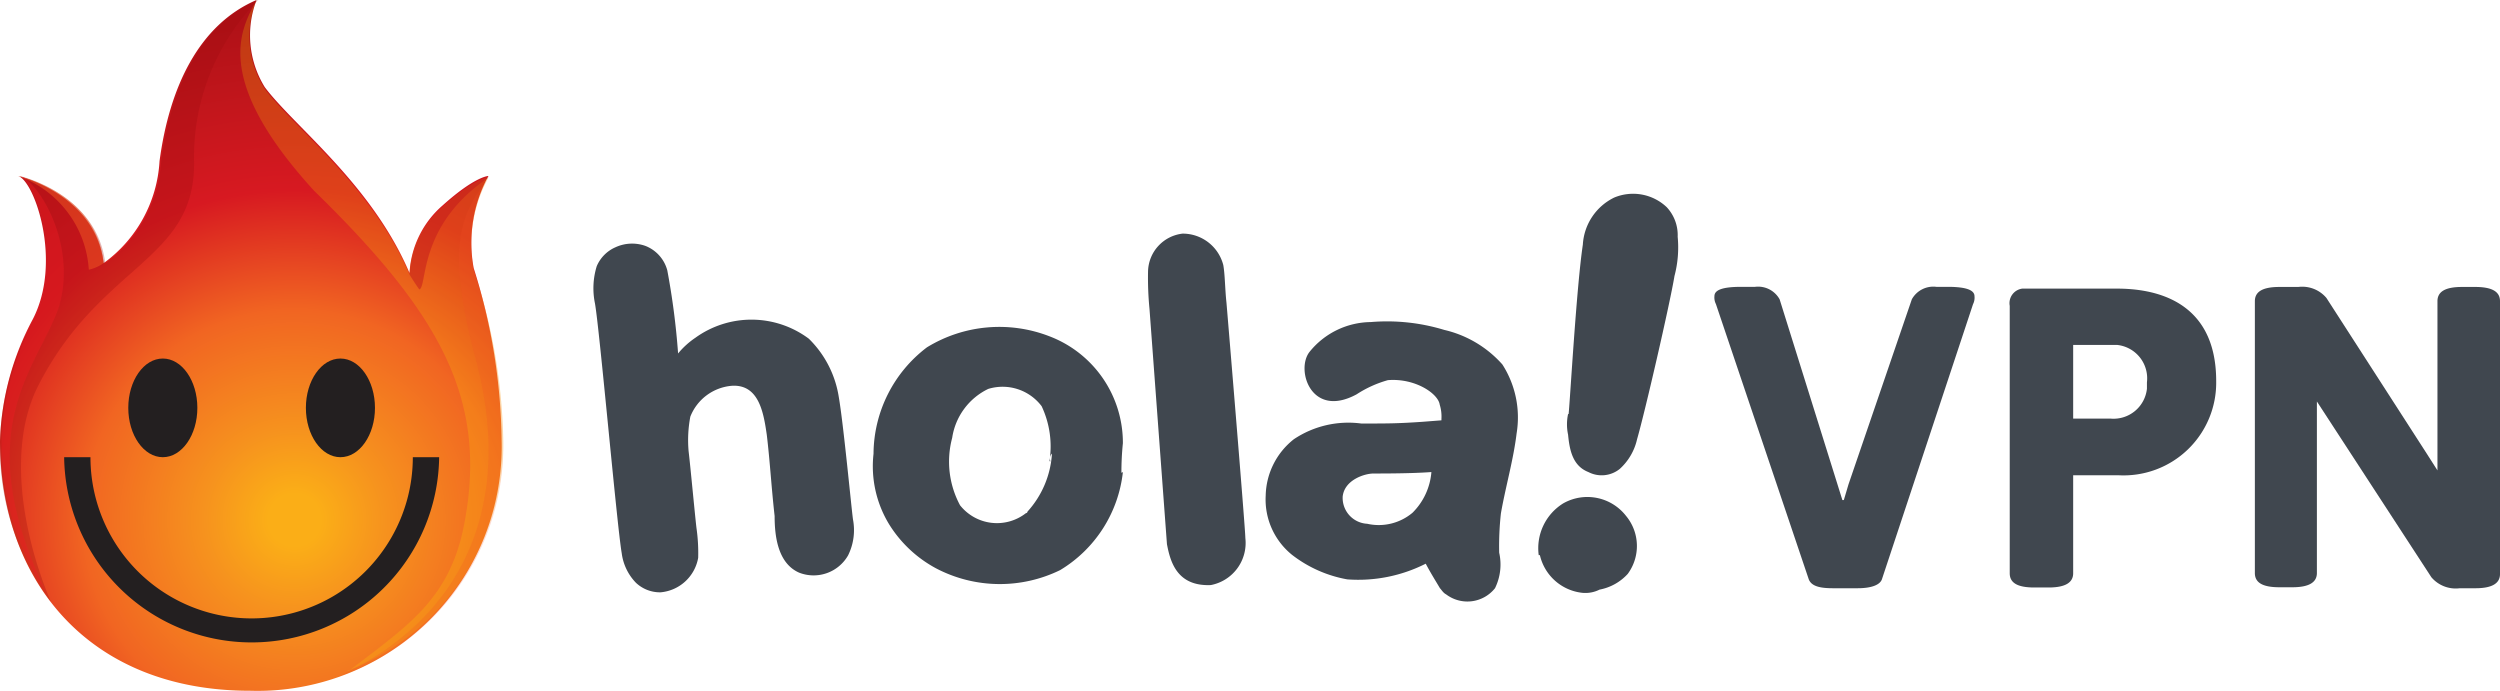 <svg xmlns="http://www.w3.org/2000/svg" id="hola_vpn" width="86.861" height="24" viewBox="0 0 86.861 24">
    <defs>
        <style>
            .cls-1{fill:#40474f}.cls-2{fill:url(#radial-gradient)}.cls-3{fill:#fd0}.cls-3,.cls-7{opacity:.2}.cls-4{fill:#9d0b0f;opacity:.3}.cls-10,.cls-5,.cls-9{opacity:.5}.cls-6{fill:#ec1c24;opacity:.8}.cls-8{fill:#ef4e23}.cls-9{fill:#f05a22}.cls-10{fill:#c3161c}.cls-11{fill:#231f20}
        </style>
        <radialGradient id="radial-gradient" cx="10.233" cy="18.068" r="13.294" gradientTransform="matrix(1.376 0 0 1.368 -3.847 -6.655)" gradientUnits="userSpaceOnUse">
            <stop offset=".05" stop-color="#fbae17"/>
            <stop offset=".174" stop-color="#f6921e"/>
            <stop offset=".4" stop-color="#f16522"/>
            <stop offset=".63" stop-color="#d71921"/>
            <stop offset=".797" stop-color="#c3161c"/>
            <stop offset=".956" stop-color="#b01117"/>
        </radialGradient>
    </defs>
    <path id="Path_37424" d="M63.816 15.557c.051-.485.273-4.411.494-5.884a1.942 1.942 0 0 1 1.09-1.636 1.7 1.7 0 0 1 1.822.332 1.422 1.422 0 0 1 .383 1.03 3.892 3.892 0 0 1-.111 1.363c-.162.979-1.03 4.743-1.3 5.672a1.976 1.976 0 0 1-.6 1.03 1 1 0 0 1-1.09.111c-.545-.213-.656-.758-.707-1.3a1.7 1.7 0 0 1 0-.715zm-1.039 4.905a1.831 1.831 0 0 1 .852-1.8 1.7 1.7 0 0 1 2.18.434 1.635 1.635 0 0 1 .06 2.018 1.771 1.771 0 0 1-.979.545 1.09 1.09 0 0 1-.6.111 1.7 1.7 0 0 1-1.473-1.311z" class="cls-1" data-name="Path 37424" transform="translate(-9.315 -1.173)"/>
    <path id="Path_37425" d="M52.568 21.234a2.47 2.47 0 0 1-.928-2.069 2.555 2.555 0 0 1 .979-1.959 3.406 3.406 0 0 1 2.342-.545c.928 0 1.26 0 2.129-.06l.656-.051v-.05a1.379 1.379 0 0 0-.06-.494c-.051-.383-.852-.928-1.8-.852a3.934 3.934 0 0 0-1.09.494c-1.575.852-2.12-.852-1.635-1.473a2.768 2.768 0 0 1 2.129-1.039 6.813 6.813 0 0 1 2.555.273 3.866 3.866 0 0 1 2.018 1.2 3.406 3.406 0 0 1 .494 2.4c-.111.92-.383 1.848-.545 2.776a10.425 10.425 0 0 0-.06 1.363 1.865 1.865 0 0 1-.145 1.235 1.226 1.226 0 0 1-1.7.213c-.1-.051-.162-.162-.213-.213-.162-.273-.332-.545-.494-.852a5.186 5.186 0 0 1-2.725.545 4.386 4.386 0 0 1-1.908-.843zm1.746-2.018a.9.9 0 0 0 .852.928 1.822 1.822 0 0 0 1.575-.383 2.24 2.24 0 0 0 .656-1.414c-.656.051-1.7.051-2.01.051s-1.023.222-1.074.818z" class="cls-1" data-name="Path 37425" transform="translate(-7.664 -1.946)"/>
    <path id="Path_37426" d="M46.891 12.153a11.326 11.326 0 0 1-.051-1.311 1.354 1.354 0 0 1 1.2-1.311 1.456 1.456 0 0 1 1.414 1.09c.06.332.06.852.111 1.311 0 0 .656 7.843.656 8.175a1.49 1.49 0 0 1-1.2 1.635c-1.2.051-1.414-.852-1.524-1.422z" class="cls-1" data-name="Path 37426" transform="translate(-6.952 -1.414)"/>
    <path id="Path_37427" d="M44.3 18.381a4.556 4.556 0 0 1-2.18 3.406 4.769 4.769 0 0 1-4.309-.06 4.326 4.326 0 0 1-1.63-1.527 3.875 3.875 0 0 1-.545-2.453 4.675 4.675 0 0 1 1.856-3.7 4.811 4.811 0 0 1 4.258-.383 3.96 3.96 0 0 1 2.55 3.712 10.04 10.04 0 0 0-.051 1.03zM41.75 18a3.287 3.287 0 0 0-.273-1.908 1.7 1.7 0 0 0-1.856-.6 2.257 2.257 0 0 0-1.252 1.7 3.2 3.2 0 0 0 .273 2.342 1.635 1.635 0 0 0 2.291.273.051.051 0 0 0 .051-.051 3.3 3.3 0 0 0 .852-2.018.255.255 0 0 0-.051.273z" class="cls-1" data-name="Path 37427" transform="translate(-5.286 -1.979)"/>
    <path id="Path_37428" d="M31.695 13.244a3.611 3.611 0 0 1 1.039 2.018c.162.928.434 3.815.494 4.258a1.976 1.976 0 0 1-.17 1.252 1.38 1.38 0 0 1-1.7.6c-.758-.332-.852-1.311-.852-1.967-.111-.979-.162-1.908-.273-2.827-.111-.766-.273-1.746-1.2-1.7a1.7 1.7 0 0 0-1.456 1.073 4.377 4.377 0 0 0-.06 1.2c.06.494.221 2.231.273 2.665a6.122 6.122 0 0 1 .06 1.039 1.456 1.456 0 0 1-1.311 1.2 1.218 1.218 0 0 1-.852-.332 1.805 1.805 0 0 1-.494-1.03c-.162-.928-.766-7.741-.928-8.669a2.606 2.606 0 0 1 .06-1.3 1.252 1.252 0 0 1 .647-.656 1.38 1.38 0 0 1 1.039-.051 1.26 1.26 0 0 1 .766.852 25.753 25.753 0 0 1 .375 2.887 2.827 2.827 0 0 1 .6-.545 3.33 3.33 0 0 1 3.943.033z" class="cls-1" data-name="Path 37428" transform="translate(-3.592 -1.475)"/>
    <path id="Path_37429" d="M78.985 12.032a.5.5 0 0 1-.051.273l-3.159 9.538c-.06.221-.383.332-.852.332h-.852c-.434 0-.766-.06-.852-.332L70 12.3a.5.5 0 0 1-.051-.273c0-.213.273-.324.928-.324h.485a.852.852 0 0 1 .852.434l2.01 6.429.17.545h.051l.162-.545 2.2-6.429a.852.852 0 0 1 .852-.434h.434c.619.006.892.117.892.329z" class="cls-1" data-name="Path 37429" transform="translate(-10.382 -1.737)"/>
    <path id="Path_37430" d="M89.169 14.989a3.219 3.219 0 0 1-3.406 3.27H84.2v3.406c0 .324-.273.494-.852.494h-.5c-.6 0-.852-.17-.852-.494v-9.29a.511.511 0 0 1 .434-.6h3.27c1.289-.005 3.469.378 3.469 3.214zm-4.969-1.32v2.623h1.311a1.167 1.167 0 0 0 1.252-1.039v-.221a1.167 1.167 0 0 0-1.03-1.3H84.2z" class="cls-1" data-name="Path 37430" transform="translate(-12.169 -1.747)"/>
    <path id="Path_37431" d="M100.516 12.2v9.48c0 .324-.273.494-.852.494h-.545a1.107 1.107 0 0 1-.988-.383l-3.977-6.106v5.961c0 .324-.273.494-.852.494h-.451c-.6 0-.852-.17-.852-.494V12.2c0-.332.272-.494.852-.494h.656a1.1 1.1 0 0 1 .979.383l3.474 5.391.383.6V12.2c0-.332.273-.494.852-.494h.468c.58.002.853.164.853.494z" class="cls-1" data-name="Path 37431" transform="translate(-13.655 -1.736)"/>
    <g id="Group_546" data-name="Group 546">
        <g id="Group_348" data-name="Group 348">
            <path id="Body_1_" d="M17.429 15.314a20.61 20.61 0 0 0-.971-6 4.822 4.822 0 0 1 .514-3.2s-.457 0-1.6 1.029a3.331 3.331 0 0 0-1.143 2.343C12.914 6.4 10.229 4.4 9.2 3.029A3.431 3.431 0 0 1 8.914 0c-2 .857-3.029 3.029-3.371 5.6A4.7 4.7 0 0 1 3.6 9.143C3.314 6.743.629 6.114.629 6.114c.571.171 1.543 2.971.514 4.971A9.572 9.572 0 0 0 0 15.314C0 20.114 3.029 24 8.686 24a8.485 8.485 0 0 0 8.743-8.686z" class="cls-2"/>
            <path id="RH_large_shade_1_" d="M22.721 9.371a4.822 4.822 0 0 1 .514-3.2s-.457 0-1.6 1.029a3.331 3.331 0 0 0-1.143 2.343c-1.314-3.086-4-5.086-5.029-6.457A3.352 3.352 0 0 1 15.178 0c-.514.971-1.6 2.686 2 6.629 4.457 4.343 6.057 7.314 5.2 11.657-.514 2.571-2 3.486-4 5.029h-.057a8.481 8.481 0 0 0 5.428-8.115 19.816 19.816 0 0 0-1.028-5.829z" class="cls-3" transform="translate(-6.264)"/>
            <path id="LH_large_shade_1_" d="M0 15.314a8.977 8.977 0 0 0 1.771 5.6c-.857-2-1.6-5.2-.457-7.486C3.486 9.143 6.8 9.086 6.743 5.6A7.781 7.781 0 0 1 8.971 0c-2 .857-3.028 3.029-3.371 5.6a4.7 4.7 0 0 1-1.943 3.543C3.371 6.743.686 6.114.686 6.114c.571.171 1.543 2.971.514 4.971A8.951 8.951 0 0 0 0 15.314z" class="cls-4"/>
            <g id="Group_344" class="cls-5" data-name="Group 344" transform="translate(.057 6.114)">
                <path id="Path_7230" d="M2.1 15.214c.629-2.171-.743-4.343-1.371-4.514.571.229 1.543 2.971.514 4.971A9.572 9.572 0 0 0 .1 19.9a9.451 9.451 0 0 0 1.6 5.371c-2.857-5.828-.286-7.942.4-10.057z" class="cls-6" data-name="Path 7230" transform="translate(-.1 -10.7)"/>
            </g>
            <g id="Group_345" class="cls-7" data-name="Group 345" transform="translate(11.657 6.171)">
                <path id="Path_7231" d="M25.2 14a4.822 4.822 0 0 1 .514-3.2c-1.029 1.371-1.429 2.4-.514 6.057 1.543 5.371-.457 9.371-4.8 11.314a8.46 8.46 0 0 0 5.829-8.229A19.924 19.924 0 0 0 25.2 14z" class="cls-8" data-name="Path 7231" transform="translate(-20.4 -10.8)"/>
            </g>
            <path id="LH_ear_1_" d="M1.1 10.7a3.7 3.7 0 0 1 2.457 3.257 1.465 1.465 0 0 0 .514-.229C3.843 11.271 1.1 10.7 1.1 10.7z" class="cls-9" transform="translate(-.471 -4.586)"/>
            <path id="RH_ear_1_" d="M25.243 14.686c.286-.114-.057-2.229 2.4-3.886 0 0-.457 0-1.6 1.029a3.331 3.331 0 0 0-1.143 2.342s.286.458.343.515z" class="cls-10" transform="translate(-10.671 -4.629)"/>
            <g id="Mouth_1_" transform="translate(2.229 15.886)">
                <path id="Mouth_2_" d="M16.014 27.8a5.6 5.6 0 0 1-11.2 0H3.9a6.515 6.515 0 0 0 13.029 0z" class="cls-11" transform="translate(-3.9 -27.8)"/>
            </g>
            <g id="Eyes_1_" transform="translate(4.457 12.457)">
                <g id="Group_346" data-name="Group 346" transform="translate(6.171)">
                    <ellipse id="Ellipse_68" cx="1.2" cy="1.714" class="cls-11" data-name="Ellipse 68" rx="1.2" ry="1.714"/>
                </g>
                <g id="Group_347" data-name="Group 347">
                    <ellipse id="Ellipse_69" cx="1.2" cy="1.714" class="cls-11" data-name="Ellipse 69" rx="1.2" ry="1.714"/>
                </g>
            </g>
        </g>
    </g>
</svg>
